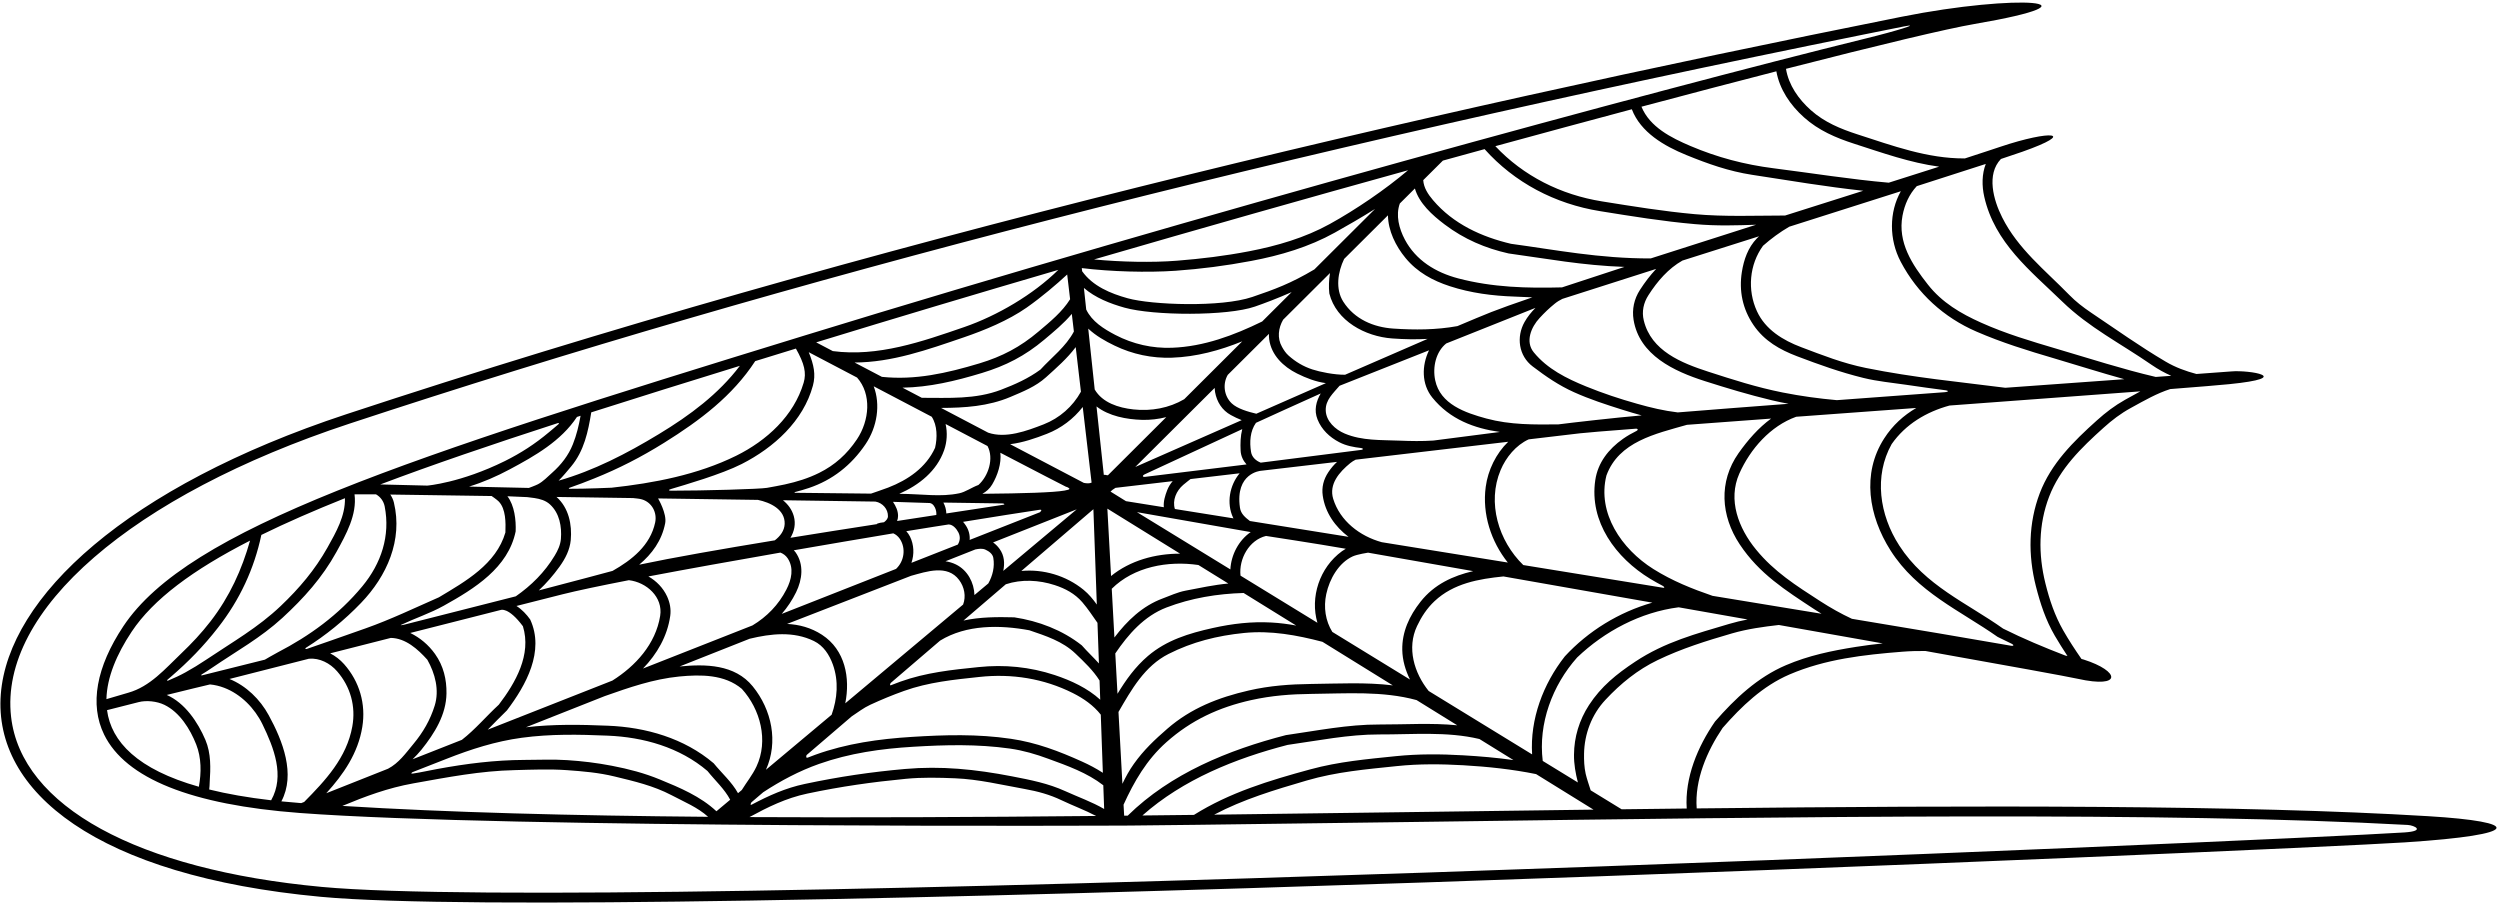 <?xml version="1.0" encoding="UTF-8"?>
<svg xmlns="http://www.w3.org/2000/svg" xmlns:xlink="http://www.w3.org/1999/xlink" width="503pt" height="182pt" viewBox="0 0 503 182" version="1.1">
<g id="surface1">
<path style=" stroke:none;fill-rule:nonzero;fill:rgb(0%,0%,0%);fill-opacity:1;" d="M 488.539 164.215 C 451.18 161.957 398.43 162.023 341.375 162.652 C 340.945 156.91 343.438 151.137 346.594 146.457 C 350.395 142.113 354.645 138.031 360.039 135.707 C 367.27 132.605 375 131.738 382.762 131.125 C 384.312 131 385.855 130.965 387.395 130.98 C 404.176 133.973 415.945 136.109 418.051 136.574 C 427.051 138.574 426.586 135.043 419.25 132.707 C 419.137 132.672 418.98 132.629 418.789 132.582 C 417.5 130.723 416.262 128.84 415.105 126.812 C 413.406 123.812 412.375 120.75 411.539 117.387 C 410.074 111.5 410.145 105.512 412.289 99.918 C 414.461 94.262 418.75 90.094 423.238 86.062 C 424.949 84.52 426.676 83.199 428.699 82.094 C 431.59 80.504 433.93 79.16 436.648 78.281 C 442.316 77.84 446.496 77.496 448.492 77.297 C 461.824 75.965 452.551 74.398 448.887 74.734 C 448.391 74.777 445.887 74.961 441.922 75.246 C 439.789 74.676 437.723 73.934 435.75 72.77 C 430.438 69.637 425.961 66.414 420.73 62.906 C 419.086 61.789 417.676 60.711 416.324 59.324 C 411.414 54.301 406.012 50.074 402.836 43.738 C 401.066 40.234 399.637 35.059 402.586 31.988 C 404.469 31.367 405.941 30.871 406.895 30.531 C 418.012 26.609 412.742 26.09 402.469 29.531 C 402.469 29.531 398.238 30.945 395.273 31.898 L 395.273 31.875 C 387.828 31.914 380.82 29.328 373.734 27.039 C 370.32 25.93 367.078 24.602 364.352 22.172 C 361.855 19.945 359.875 17.125 359.34 13.848 C 378.207 9.008 391.777 5.77 397.219 4.836 C 424.422 0.172 405.969 -1.301 382.586 3.375 C 285.184 22.855 174.754 48.656 69.695 83.336 C -18.699 112.52 -25.617 172.051 64.543 180.438 C 121.875 185.77 459.836 171.047 483.879 169.484 C 507.918 167.922 507.309 165.348 488.539 164.215 Z M 373.469 130.145 C 368.52 130.926 363.875 131.895 359.344 133.832 C 353.625 136.27 349.074 140.562 345.062 145.176 C 341.578 150.219 338.957 156.457 339.367 162.672 C 335.023 162.723 330.656 162.773 326.27 162.828 L 320.043 159.012 C 319.711 157.926 319.309 156.848 319.039 155.699 C 318.738 154.324 318.688 152.988 318.711 151.645 C 318.781 147.688 320.23 143.781 323.02 140.801 C 326.105 137.5 329.48 134.762 333.52 132.812 C 338.375 130.48 343.281 128.949 348.48 127.438 C 351.613 126.535 354.75 126.109 357.902 125.746 C 365.277 127.051 372.312 128.297 378.816 129.453 C 377.043 129.633 375.266 129.863 373.469 130.145 Z M 54.062 143.895 C 52.336 140.715 49.523 137.973 46.164 136.609 C 51.172 135.336 56.609 133.953 62.164 132.535 C 64.289 132.348 66.406 133.422 67.832 135.074 C 70.531 138.176 71.613 142.125 70.887 146.156 C 69.754 152.477 65.449 157.055 61.199 161.352 L 60.598 161.586 C 60.598 161.586 57.855 161.359 56.613 161.234 C 59.508 155.77 56.902 149.086 54.062 143.895 Z M 41.332 148.875 C 39.785 145.254 37.195 141.426 33.551 139.824 C 36.164 139.156 42.25 137.707 42.25 137.707 C 43.227 137.801 44.18 138.031 45.086 138.375 C 48.453 139.652 51.246 142.496 52.812 145.73 C 55.094 150.438 57.344 156.082 54.555 161.016 C 49.824 160.469 45.684 159.738 42.09 158.844 C 42.172 158.383 42.16 157.891 42.188 157.449 C 42.375 154.562 42.488 151.605 41.332 148.875 Z M 52.586 107.625 C 57.57 105.176 63.184 102.727 69.402 100.238 C 69.496 103.789 67.617 107.078 65.887 110.168 C 63.355 114.668 60.23 118.355 56.48 121.926 C 51.875 126.301 46.832 129.137 41.457 132.75 C 40.043 133.699 38.75 134.48 37.312 135.281 C 36.176 135.91 35.016 136.438 33.844 136.93 C 33.605 137.031 33.527 136.895 33.73 136.727 C 33.949 136.539 34.168 136.355 34.387 136.168 C 37.938 133.105 40.957 130.02 43.863 126.281 C 48.27 120.648 51.145 114.41 52.582 107.633 C 52.582 107.633 52.605 107.637 52.586 107.625 Z M 71.332 99.465 C 71.641 99.453 75.66 99.465 75.66 99.465 C 76.559 99.984 77.18 100.832 77.395 101.875 C 78.562 107.793 76.699 113.375 72.906 117.957 C 68.117 123.742 62.262 127.949 55.855 131.273 C 55.004 131.715 53.297 132.723 53.297 132.723 C 48.793 133.848 44.523 134.914 40.656 135.879 C 40.441 135.934 40.414 135.801 40.617 135.676 C 41.297 135.266 41.977 134.832 42.656 134.363 C 47.699 130.926 52.426 128.344 56.812 124.324 C 61.145 120.332 64.844 116.219 67.688 111.062 C 69.648 107.496 71.852 103.559 71.332 99.465 Z M 162.719 70.863 C 165.078 72.102 168.488 73.891 172.445 75.969 C 175.402 79.316 174.949 84.598 172.414 88.395 C 170.414 91.387 167.938 93.594 164.812 95.145 C 162.605 96.238 160.375 96.926 157.914 97.469 C 156.676 97.738 155.551 97.926 154.312 98.156 C 152.93 98.406 141.516 98.73 135 98.727 C 134.652 98.727 134.289 98.605 135.004 98.391 C 137.711 97.582 145.152 95.438 149.238 93.355 C 155.715 90.062 161.641 84.695 163.559 77.582 C 164.152 75.371 163.762 73.438 162.719 70.863 Z M 382.426 52.664 C 385.801 59.074 391.113 63.887 397.664 66.719 C 402.781 68.938 407.938 70.531 413.324 72.113 C 418.098 73.523 422.727 75.004 427.41 76.293 C 420.426 76.797 412.211 77.387 403.469 78.02 C 394.188 76.828 385.078 75.988 375.449 74.039 C 370.781 73.094 366.711 71.48 362.387 69.844 C 358.738 68.469 355.188 66.312 353.5 62.625 C 351.531 58.355 351.969 53.238 354.719 49.449 C 356.359 48.004 358.121 46.703 360 45.613 C 367.789 43.141 375.527 40.688 382.449 38.477 C 380.07 42.695 380.062 48.191 382.426 52.664 Z M 317.473 157.434 L 310.398 153.098 C 309.469 145.59 312.328 137.898 317.312 132.293 C 322.855 126.996 330.098 123.164 337.746 122.188 C 342.438 123.016 347.078 123.832 351.617 124.637 C 350.379 124.875 349.145 125.164 347.914 125.531 C 341.281 127.512 334.98 129.156 328.98 133.145 C 325.262 135.613 322.156 138.105 319.711 141.855 C 317.719 144.926 316.719 148.312 316.688 151.832 C 316.668 153.746 317 155.594 317.473 157.434 Z M 308.262 151.785 L 287.445 139.023 C 284.52 135.387 283.02 130.367 285.113 125.957 C 285.988 124.094 287.105 122.387 288.625 120.957 C 292.453 117.363 297.516 116.484 302.492 115.98 C 304.016 116.25 324.285 119.816 332.453 121.254 C 325.754 123.148 319.543 126.969 314.844 132.062 C 310.477 137.613 307.816 144.699 308.262 151.785 Z M 283.688 136.723 L 268.062 127.141 C 266.684 124.922 266.27 122.191 266.844 119.531 C 267.508 116.438 269.367 113.238 272.156 111.949 C 273.09 111.523 275.25 111.195 275.25 111.195 C 281.984 112.379 289.09 113.625 296.398 114.91 C 292.363 115.844 288.59 117.555 285.824 121.051 C 283.551 123.926 282.074 127.137 282.137 130.75 C 282.176 132.852 282.77 134.859 283.688 136.723 Z M 265.066 125.305 L 249.59 115.82 C 249.23 112.445 251.316 108.66 254.719 107.832 C 254.719 107.832 265.035 109.402 270.773 110.41 C 270.512 110.562 270.25 110.723 270 110.906 C 265.465 114.207 263.559 120.207 265.066 125.305 Z M 151.449 138.094 C 147.828 133.645 141.93 133.586 136.738 134.094 L 150.828 128.516 C 155.102 127.488 159.621 126.965 163.75 128.969 C 165.699 129.918 166.863 131.738 167.574 133.707 C 168.77 137.051 168.477 140.555 167.324 143.805 L 154.109 154.875 C 156.621 149.285 155.301 142.828 151.449 138.094 Z M 79.25 101.105 C 79.109 100.512 78.848 99.988 78.531 99.504 L 98.918 99.801 C 98.918 99.801 99.977 100.516 100.348 100.902 C 101.785 102.391 101.762 105.176 101.688 107.137 C 99.824 113.52 93.645 116.98 88.312 120.176 C 83.418 122.324 78.645 124.625 73.562 126.426 C 70.582 127.488 61.789 130.566 61.68 130.582 C 61.418 130.617 61.344 130.465 61.57 130.324 C 65.57 127.809 69.281 124.805 72.637 121.312 C 77.844 115.895 81.074 108.668 79.25 101.105 Z M 80.676 125.73 C 83.562 124.363 86.488 123.426 89.301 121.863 C 95.488 118.418 102.238 114.25 103.75 106.918 C 103.848 104.664 103.52 101.719 102.094 99.848 L 106.074 100.02 C 106.562 100.082 107.062 100.133 107.559 100.211 C 108.684 100.387 109.781 100.688 110.656 101.488 C 112.586 103.262 113.051 105.957 112.855 108.426 C 112.75 109.637 112.25 110.73 111.605 111.793 C 109.582 115.16 106.887 117.809 103.777 119.98 C 97.062 121.703 89.309 123.672 81.297 125.691 C 80.887 125.797 80.473 125.824 80.676 125.73 Z M 132.402 100.285 L 152.496 100.578 C 154.988 101.102 157.977 102.512 157.875 105.418 C 157.824 106.781 156.961 107.902 155.891 108.715 C 145.234 110.461 135.375 112.184 128.602 113.617 C 131.172 111.465 133.164 108.766 133.836 105.27 C 134.203 103.344 132.41 100.297 132.402 100.285 Z M 175.789 77.723 C 179.484 79.66 183.484 81.762 187.461 83.848 C 188.605 85.605 188.605 88.098 188.137 90.094 C 186.328 94.086 182.672 96.566 178.695 98.105 C 177.883 98.422 175.25 99.316 175.25 99.316 C 170.371 99.277 165.246 99.219 160 99.148 C 159.801 99.148 159.801 99.043 159.996 98.992 C 160.926 98.754 161.852 98.484 162.77 98.176 C 167.488 96.582 171.281 93.613 174.145 89.375 C 176.504 85.891 177.184 81.41 175.789 77.723 Z M 190.254 85.312 C 193.176 86.848 196.031 88.348 198.691 89.742 C 200.004 92.242 198.883 95.758 196.863 97.574 C 195.477 98.086 194.266 98.984 193 99.25 C 189.207 100.047 185.633 99.383 180.93 99.355 C 184.934 97.586 188.469 94.801 189.961 90.574 C 190.531 88.949 190.652 87.055 190.254 85.312 Z M 201.27 91.094 C 208.305 94.785 214.551 97.973 214.551 97.973 L 214.629 97.957 C 215.27 98.289 215.582 98.465 214.164 98.707 C 211.988 99.086 206.004 99.281 197.66 99.352 C 198.441 98.91 199.129 98.328 199.625 97.48 C 200.711 95.648 201.512 93.258 201.27 91.094 Z M 201.105 110.426 C 200.742 109.922 200.305 109.48 199.809 109.137 L 216.645 102.473 L 201.859 114.863 C 202.172 113.336 202.09 111.781 201.105 110.426 Z M 198.859 117.379 L 196.059 119.723 C 195.988 117.203 194.652 114.707 192.344 113.574 C 191.66 113.238 190.953 113.039 190.23 112.926 L 196.242 110.547 C 196.949 110.414 197.648 110.297 198.301 110.605 C 199 110.926 199.719 111.449 199.855 112.238 C 200.156 114.043 199.73 115.812 198.855 117.375 Z M 165.387 127.719 C 163.164 126.273 160.781 125.656 158.359 125.535 L 183.301 115.855 C 186.414 115 190.625 113.52 192.98 116.699 C 194.039 118.117 194.398 119.984 193.777 121.637 L 170.066 141.508 C 171.094 136.402 170.051 130.754 165.387 127.719 Z M 160.039 111.082 C 159.941 110.945 159.824 110.84 159.715 110.715 C 166.5 109.539 173.324 108.379 179.73 107.309 C 180.23 107.527 180.688 107.887 181.051 108.426 C 182.324 110.344 181.906 112.926 180.324 114.418 L 180.34 114.441 L 157.285 123.516 C 158.422 122.207 159.398 120.742 160.176 119.156 C 161.414 116.613 161.812 113.562 160.039 111.082 Z M 201.832 101.562 C 198.465 102.078 194.59 102.668 190.402 103.309 C 190.379 102.543 190.172 101.777 189.805 101.117 L 201.836 101.293 C 201.836 101.293 202.387 101.48 201.832 101.562 Z M 209.133 102.57 C 209.926 102.453 209.234 103.062 209.234 103.062 L 195.094 108.633 C 195.176 107.641 194.906 106.609 194.324 105.73 C 194.156 105.473 193.969 105.227 193.77 104.996 C 200.277 103.938 205.664 103.09 209.133 102.57 Z M 190.863 105.52 C 191.738 105.531 192.469 106.406 192.844 107.156 C 193.258 108.004 193.164 108.836 192.707 109.57 L 183.379 113.242 C 183.973 111.535 183.898 109.586 183.086 107.949 C 182.887 107.547 182.629 107.199 182.344 106.875 C 185.316 106.379 190.863 105.52 190.863 105.52 Z M 180.496 104.824 C 180.621 104.5 180.691 104.156 180.688 103.793 C 180.688 102.773 180.254 101.836 179.668 100.969 L 186.77 101.199 C 187.312 101.156 187.77 101.449 188.086 102.074 C 188.328 102.555 188.43 103.09 188.391 103.613 C 185.848 104.004 183.203 104.406 180.496 104.824 Z M 176.145 100.918 C 177.582 101.18 178.684 102.426 178.656 103.875 C 178.648 104.371 178.289 104.75 177.859 105.074 C 177.379 105.117 176.895 105.203 176.426 105.387 L 176.438 105.453 C 170.707 106.34 164.793 107.27 159.039 108.203 C 159.812 106.914 160.145 105.402 159.711 103.844 C 159.324 102.484 158.527 101.453 157.527 100.648 Z M 131.824 105.105 C 130.844 109.758 127.113 112.672 123.25 114.863 C 123.027 114.922 114.664 117.176 108.406 118.793 C 109.91 117.371 111.293 115.797 112.574 114.02 C 113.77 112.355 114.645 110.625 114.836 108.668 C 115.117 105.582 114.445 102.184 111.973 99.988 L 127.379 100.211 C 127.973 100.293 128.578 100.305 129.164 100.48 C 131.176 101.082 132.23 103.125 131.824 105.105 Z M 100.75 122.723 C 100.75 122.723 102.281 122.07 105.211 126 C 106.969 131.719 103.73 137.363 100.363 141.781 C 97.844 144.094 95.629 146.762 92.93 148.855 L 83.016 152.762 C 83.625 152.164 84.223 151.547 84.781 150.855 C 87.469 147.512 89.77 143.781 89.832 139.52 C 89.875 136.719 89.238 133.98 87.531 131.582 C 86.203 129.719 84.5 128.316 82.543 127.352 C 89.203 125.656 95.465 124.066 100.75 122.723 Z M 102 142.926 C 105.824 137.887 109.625 131.031 106.676 124.645 C 105.949 123.621 105.008 122.613 103.91 121.922 C 107.812 120.93 111 120.121 113.172 119.574 C 116.09 118.84 120.762 117.855 126.527 116.734 C 130.078 117.148 133.438 120.121 132.824 123.926 C 131.91 129.59 127.871 134.004 123.211 136.934 L 98.133 146.809 C 99.422 145.516 100.684 144.188 102 142.926 Z M 134.855 123.895 C 135.039 122.562 134.781 121.238 134.219 120 C 133.418 118.27 132.07 116.895 130.457 115.98 C 138.246 114.5 147.527 112.836 157.02 111.18 C 157.59 111.406 158.098 111.762 158.48 112.332 C 159.781 114.293 159.25 116.637 158.219 118.625 C 156.652 121.68 154.297 124.098 151.398 125.836 L 129.371 134.508 C 132.188 131.598 134.277 128.016 134.855 123.895 Z M 162.285 151.918 L 171.355 144.141 C 172.582 143.34 173.738 142.426 175.094 141.801 C 177.344 140.762 179.562 139.844 181.895 139.012 C 186.812 137.25 191.895 136.75 197.074 136.199 C 203.562 135.5 209.988 136.5 215.863 139.449 C 218.016 140.531 220.008 141.918 221.477 143.789 L 221.895 155.488 C 220.57 154.625 219.156 153.883 217.711 153.23 C 213.094 151.145 208.488 149.387 203.395 148.645 C 196.656 147.656 190.125 147.844 183.48 148.262 C 176.855 148.676 170.344 149.582 164.039 151.855 C 163.547 152.031 163.055 152.219 162.566 152.414 C 162 152.641 162.285 151.918 162.285 151.918 Z M 212.219 135.824 C 207.211 134.168 202.086 133.676 196.875 134.219 C 191.52 134.762 186.25 135.312 181.164 137.145 C 180.527 137.375 179.895 137.617 179.27 137.863 C 178.898 138.008 179.188 137.43 179.188 137.43 L 189.148 128.891 C 194.445 125.648 201.18 125.715 207.105 126.812 C 210.406 127.938 213.789 129.012 216.387 131.5 C 218.16 133.195 219.941 134.875 221.23 136.922 L 221.367 140.785 C 218.82 138.457 215.527 136.926 212.219 135.824 Z M 217.656 129.844 C 213.762 126.77 208.949 124.938 204.074 124.207 C 200.703 124.121 197.176 124.121 193.855 124.855 L 202.371 117.555 C 205.516 116.508 209.047 116.691 212.199 117.719 C 214.324 118.406 216.25 119.426 217.762 121.168 C 218.91 122.508 219.828 123.922 220.812 125.316 L 221.105 133.488 C 219.984 132.242 218.742 131.086 217.656 129.844 Z M 218.012 118.668 C 214.496 115.797 209.898 114.465 205.496 114.879 L 219.992 102.453 L 220.68 121.637 C 219.914 120.566 219.078 119.539 218.012 118.668 Z M 220.191 77.773 C 220.195 77.77 220.195 77.766 220.199 77.762 L 220.191 77.758 L 218.953 66.117 C 220.469 67.551 222.367 68.629 224.242 69.531 C 227.867 71.289 231.797 72.102 235.781 71.969 C 240.699 71.801 245.426 70.508 249.945 68.676 L 238.266 80.32 C 235.23 82.105 231.602 82.77 228.039 82.375 C 225.031 82.047 221.805 81.023 220.254 78.363 Z M 267.461 59.047 C 268.852 64.594 274.695 67.695 280.07 68.094 C 282.594 68.277 284.922 68.32 287.23 68.184 C 282.301 70.305 276.57 72.797 270.633 75.398 C 268.484 75.422 265.582 74.836 264.039 74.328 C 262.25 73.742 260.68 72.812 259.266 71.547 C 258.695 71.039 258.305 70.445 257.938 69.789 C 256.934 68.031 257.203 65.984 258.164 64.328 L 267.594 54.938 C 267.371 56.332 267.316 57.746 267.461 59.047 Z M 308.387 73.738 C 311.086 75.789 313.664 77.551 316.676 78.906 C 319.863 80.336 323.086 81.387 326.426 82.438 C 327.715 82.844 329.008 83.23 330.305 83.578 C 325.117 84.02 316.215 85.039 313.539 85.387 C 308.699 85.434 303.871 85.508 299.062 84.207 C 294.812 83.051 289.77 81.336 288.762 76.512 C 288.195 73.828 288.926 70.754 290.977 69.105 C 299.402 65.754 308.91 61.953 308.938 61.941 C 308.105 62.793 307.348 63.707 306.738 64.789 C 305.051 67.789 305.539 71.594 308.387 73.738 Z M 332.02 116.457 C 332.844 116.957 333.676 117.418 334.512 117.855 C 334.887 118.047 334.977 118.316 334.645 118.262 C 325.305 116.738 315.801 115.195 306.484 113.688 C 301.5 108.848 299.16 101.137 301.926 94.574 C 302.996 92.027 305.008 89.559 307.574 88.398 C 312.953 87.766 316.715 87.324 317.898 87.18 C 319.016 87.047 323.078 86.715 329.105 86.254 C 329.562 86.219 329.656 86.516 329.234 86.719 C 328.32 87.168 327.418 87.684 326.539 88.301 C 323.637 90.344 321.488 93.094 320.969 96.605 C 319.73 104.969 325.086 112.238 332.02 116.457 Z M 248.094 104.145 C 248.121 104.203 248.16 104.242 248.188 104.297 C 243.742 103.586 239.773 102.949 236.387 102.41 C 235.844 100.676 236.672 98.746 238.074 97.551 C 238.539 97.152 239.531 96.387 239.531 96.387 C 242.57 96.031 245.895 95.641 249.414 95.227 C 247.395 97.652 246.73 101.23 248.094 104.145 Z M 288.188 80 C 291.742 84.387 296.602 86.184 301.781 86.914 C 297.703 87.445 288.414 88.637 288.414 88.637 C 286.137 88.793 283.863 88.75 281.586 88.656 C 277.863 88.5 274.062 88.707 270.574 87.238 C 268.664 86.438 266.781 84.73 266.738 82.531 C 266.688 80.453 268.262 79.102 269.516 77.617 C 273.035 76.234 280.215 73.387 287.516 70.484 C 286.039 73.543 285.988 77.285 288.188 80 Z M 265.086 84.387 C 265.895 86.426 267.5 87.957 269.449 88.969 C 270.844 89.695 272.352 89.969 273.871 90.145 C 274.223 90.184 274.418 90.445 273.859 90.52 C 267.02 91.395 260.113 92.273 253.66 93.086 C 252.684 92.711 251.871 91.961 251.711 90.926 C 251.387 88.938 251.512 86.75 252.699 85.074 C 252.766 85.043 263.094 80.32 265.73 79.164 C 264.801 80.758 264.348 82.539 265.086 84.387 Z M 252.77 83.242 C 251.141 82.855 248.961 82.242 247.812 81.148 C 246.262 79.664 245.965 77.242 247.023 75.426 L 255.312 67.172 C 255.305 67.535 255.312 67.898 255.359 68.266 C 255.789 71.461 258.211 73.781 260.977 75.156 C 262.793 76.059 264.766 76.828 266.773 77.086 C 262.059 79.152 257.293 81.25 252.77 83.242 Z M 249.613 90.688 C 249.664 91.738 250.117 92.68 250.801 93.445 C 246.547 93.98 232.711 95.672 230.383 95.945 C 229.848 96.008 229.781 95.68 230.34 95.422 C 234.801 93.336 242.602 89.719 249.941 86.34 C 249.578 87.746 249.543 89.262 249.613 90.688 Z M 253.641 94.73 C 258.574 94.152 263.781 93.543 269.016 92.93 C 268.383 93.512 267.797 94.195 267.262 95 C 266.281 96.48 265.895 98.051 266.137 99.738 C 266.633 103.176 268.648 105.988 271.328 108.012 C 264.137 106.855 257.445 105.781 251.48 104.828 C 250.57 104.129 249.656 103.398 249.48 102.156 C 248.473 95.172 253.641 94.73 253.641 94.73 Z M 268.238 100.363 C 267.344 97.406 269.469 94.98 271.676 93.176 C 272.016 92.898 272.379 92.676 272.758 92.488 C 283.988 91.172 295.043 89.871 303.453 88.883 C 301.004 91.238 299.371 94.605 298.926 97.969 C 298.195 103.434 300.004 108.969 303.371 113.184 C 294.617 111.766 286.066 110.387 278.008 109.09 C 273.633 107.895 269.602 104.828 268.238 100.363 Z M 300.039 62.789 C 298.418 63.434 296.07 64.41 293.23 65.613 C 288.977 66.387 284.645 66.402 280.32 66.109 C 276.367 65.844 272.523 64.227 270.266 60.695 C 268.645 58.152 269.168 54.723 270.441 52.098 L 279.258 43.32 C 279.289 46.387 280.793 49.488 282.789 51.906 C 285.164 54.789 288.281 56.469 291.711 57.586 C 295.953 58.969 300.328 59.523 304.719 59.672 C 305.91 59.711 307.109 59.777 308.305 59.828 C 304.645 61.078 301.785 62.098 300.039 62.789 Z M 253.949 64.684 C 248.254 67.469 242.227 69.73 235.82 69.969 C 231.852 70.117 227.969 69.25 224.391 67.383 C 222.066 66.164 219.695 64.684 218.547 62.281 L 218.082 57.934 C 220.367 59.91 223.336 61.086 226.273 61.906 C 232.055 63.527 246.91 63.629 252.5 61.68 C 254.332 61.047 257.094 60.008 259.883 58.77 Z M 244.387 78.051 C 244.398 78.324 244.422 78.598 244.469 78.875 C 244.812 80.844 245.898 82.562 247.648 83.508 C 248.34 83.879 249.074 84.254 249.828 84.535 C 240.285 88.742 232.164 92.328 228.414 93.957 Z M 235.945 96.809 C 235.48 97.34 235.105 97.945 234.844 98.613 C 234.422 99.699 234.047 100.902 234.164 102.055 C 230.922 101.535 228.336 101.121 226.547 100.836 L 223.434 98.906 C 223.645 98.676 223.996 98.426 224.434 98.156 C 226.637 97.898 230.703 97.422 235.945 96.809 Z M 251.641 107.055 C 249.23 108.711 247.699 111.629 247.551 114.566 L 228.75 103.043 C 233.598 103.891 241.605 105.293 251.641 107.055 Z M 344.562 119.883 C 340.488 118.48 336.488 116.898 332.656 114.488 C 326.238 110.457 321.324 103.207 323.211 95.676 C 325.703 88.855 333.074 87.285 339.418 85.473 C 344.504 85.094 350.238 84.668 356.352 84.219 C 353.828 86.055 351.672 88.527 349.789 91.188 C 345.762 96.918 346.219 103.781 350.031 109.52 C 353.961 115.449 359.238 118.762 365.031 122.574 C 365.523 122.895 366.008 123.188 366.492 123.488 C 359.508 122.336 352.133 121.121 344.562 119.883 Z M 337.559 82.977 C 334.816 82.652 332.113 82.016 329.387 81.238 C 325.836 80.238 322.488 79.125 319.113 77.75 C 315.219 76.156 311.336 74.25 308.594 70.887 C 306.836 68.75 308.062 65.812 309.762 63.988 C 310.73 62.938 311.688 62.012 312.824 61.094 C 313.305 60.699 313.82 60.398 314.352 60.133 C 318.75 58.707 325.418 56.582 333.219 54.105 C 332.02 55.379 330.941 56.809 329.969 58.312 C 328.77 60.164 328.336 62.25 328.676 64.355 C 329.844 71.469 336.812 74.699 343 76.676 C 347.512 78.113 351.789 79.406 356.469 80.531 C 357.609 80.805 358.738 81.035 359.867 81.242 C 351.633 81.863 343.984 82.457 337.559 82.977 Z M 358.664 78.969 C 353.387 77.914 348.688 76.395 343.699 74.781 C 338.336 73.039 332.211 70.613 330.73 64.48 C 330.289 62.699 330.676 60.914 331.676 59.375 C 333.48 56.555 335.684 54.02 338.504 52.426 C 343.41 50.867 348.633 49.215 353.922 47.539 C 353.773 47.68 353.621 47.809 353.48 47.961 C 351.699 49.824 350.863 52.211 350.461 54.73 C 349.863 58.5 350.594 62.145 352.801 65.395 C 355 68.625 358.145 70.375 361.562 71.676 C 365.98 73.355 370.238 74.887 374.914 76.039 C 377.812 76.75 380.562 76.98 383.488 77.414 C 386.195 77.82 388.863 78.184 391.516 78.531 C 392.109 78.609 392.012 78.855 391.367 78.902 C 384.109 79.434 376.723 79.977 369.57 80.512 C 365.949 80.184 362.398 79.711 358.664 78.969 Z M 359.164 43.363 C 353.094 43.371 347.047 43.637 340.945 43.086 C 334.656 42.516 328.68 41.539 322.336 40.523 C 314.023 39.195 306.504 35.402 300.863 29.41 C 310.461 26.785 319.66 24.297 328.324 21.984 C 330.105 26.641 334.828 29.375 339.281 31.188 C 343.578 32.945 347.828 34.453 352.508 35.172 C 360.438 36.395 367.379 37.566 374.883 38.383 C 372.074 39.273 359.715 43.191 359.164 43.363 Z M 321.938 42.484 C 328.438 43.531 334.57 44.531 341.016 45.094 C 345.582 45.496 349.32 45.344 353.324 45.219 C 346.148 47.504 338.902 49.812 332.125 51.996 C 321.758 52.027 312.895 50.25 304.023 49.055 C 298.125 47.664 292.398 45.078 288.32 40.266 C 287.332 39.109 286.445 37.766 286.355 36.246 L 290.309 32.312 C 293.137 31.531 295.93 30.762 298.699 30.004 C 304.707 36.73 312.852 41.027 321.938 42.484 Z M 290.656 45.156 C 294.586 48.133 298.883 49.953 303.516 50.992 C 311.352 52.066 318.328 53.402 326.84 53.703 C 323.344 54.84 314.625 57.707 314.285 57.82 C 307.281 58.004 300.348 57.844 293.383 56.008 C 288.883 54.828 284.875 52.391 282.656 48.203 C 281.492 45.996 280.777 43.316 281.648 40.938 L 284.676 37.922 C 285.539 40.902 288.125 43.242 290.656 45.156 Z M 267.539 45.078 C 262.547 47.836 256.961 49.469 251.32 50.555 C 246.359 51.508 241.719 52.062 236.828 52.453 C 231.816 52.852 225.531 52.711 220.121 52.199 C 241.652 45.934 263.102 39.855 283.305 34.25 C 278.66 38.191 272.746 42.203 267.539 45.078 Z M 236.516 54.477 C 241.656 54.109 246.539 53.484 251.75 52.5 C 257.602 51.398 263.383 49.688 268.562 46.805 C 271.07 45.406 273.887 43.781 276.664 42.035 L 264.453 54.207 C 259.691 57.035 256.473 58.215 251.961 59.75 C 245.691 61.883 231.715 61.352 226.906 60.016 C 223.414 59.051 219.859 57.566 217.727 54.574 L 217.656 53.941 C 223.465 54.656 230.832 54.871 236.516 54.477 Z M 217.848 81.887 L 219.629 97.102 C 219.223 97.305 218.613 97.266 218.062 97.156 L 203.238 89.371 C 205.797 89.066 208.383 88.164 210.645 87.281 C 213.512 86.16 215.992 84.273 217.848 81.887 Z M 209.969 85.387 C 206.59 86.699 202.363 88.273 198.816 87.051 L 189.34 82.074 C 194.078 82.059 198.816 81.762 203.301 79.863 C 205.844 78.781 208.363 77.789 210.449 75.914 C 212.582 73.992 214.754 72.09 216.434 69.84 L 217.484 78.812 C 215.84 81.793 213.184 84.133 209.969 85.387 Z M 209.336 74.363 C 206.926 76.137 204.23 77.344 201.426 78.414 C 196.273 80.387 190.824 80.035 185.469 80.039 L 181.582 78 C 186.945 77.91 192.141 76.695 197.586 75.039 C 202.344 73.594 206.211 71.621 210.105 68.348 C 212.043 66.715 214.047 65.07 215.648 63.156 L 216.066 66.703 C 214.465 69.746 211.625 71.863 209.336 74.363 Z M 208.969 66.691 C 205.273 69.828 201.625 71.73 197.086 73.105 C 190.41 75.109 184.148 76.52 177.438 75.824 L 171.938 72.938 C 179.484 72.906 186.555 70.391 193.914 67.875 C 198.086 66.449 202.824 64.5 206.586 61.875 C 209.598 59.754 212.574 57.215 214.719 55.227 L 215.305 60.207 C 213.723 62.746 211.309 64.719 208.969 66.691 Z M 194.02 65.801 C 185.469 68.754 176.625 71.836 167.562 70.641 L 164.215 68.883 C 180.062 64.02 196.48 59.113 212.934 54.297 C 207.879 59.285 200.609 63.527 194.02 65.801 Z M 161.695 77.004 C 159.723 83.672 154.266 88.652 148.137 91.688 C 140.363 95.531 131.5 97.207 123.062 98.125 C 123.062 98.125 117.734 98.363 114.625 98.344 C 114.402 98.344 114.379 98.211 114.57 98.145 C 116.262 97.566 117.938 96.918 119.594 96.25 C 124.488 94.281 128.98 91.98 133.613 89.094 C 140.875 84.566 147.391 79.645 151.949 72.656 C 154.641 71.824 157.359 70.988 160.137 70.133 C 161.859 73.188 162.277 75.031 161.695 77.004 Z M 132.562 87.344 C 126.039 91.301 119.453 94.688 112.395 96.711 C 113.289 95.809 114.113 94.812 114.906 93.863 C 117.531 90.711 118.336 86.824 118.961 82.965 C 128.262 79.992 138.23 76.891 148.863 73.605 C 144.559 79.273 138.867 83.531 132.562 87.344 Z M 115.262 89.387 C 114.375 91.625 112.914 93.5 111.094 95.113 C 110.195 95.906 109.305 96.871 108.242 97.426 C 107.754 97.684 106.406 98.172 106.406 98.172 C 102.105 98.078 98.059 97.988 94.371 97.902 C 97.195 97.035 99.938 95.84 102.574 94.426 C 107.664 91.711 112.887 88.715 116.086 83.887 C 116.328 83.809 116.57 83.73 116.812 83.652 C 116.465 85.602 116.004 87.531 115.262 89.387 Z M 112.355 85.355 C 111.742 85.906 111.086 86.43 110.449 86.969 C 107.664 89.312 104.789 91.168 101.586 92.762 C 92.668 97.168 85.961 97.703 85.961 97.703 C 81.984 97.605 78.754 97.523 76.512 97.469 C 86.938 93.527 98.875 89.457 112.289 85.109 C 112.457 85.055 112.508 85.219 112.355 85.355 Z M 42.355 125.02 C 40.5 127.418 38.605 129.426 36.457 131.48 C 33.199 134.594 30.199 138.137 25.812 139.375 C 25.812 139.375 21.879 140.551 21.414 140.668 C 21.512 136.305 23.461 131.652 26.492 127.094 C 30.816 120.594 38.789 114.664 50.309 108.773 C 48.676 114.578 46.215 120.031 42.355 125.02 Z M 27.91 141.262 C 29.441 140.871 31.547 141.078 33.066 141.809 C 36.145 143.293 38.254 146.676 39.48 149.793 C 40.527 152.453 40.535 155.484 40.008 158.293 C 27.676 154.805 22.379 149.242 21.535 142.883 C 22.547 142.625 24.777 142.059 27.91 141.262 Z M 72.895 146.262 C 73.645 141.656 72.344 137.137 69.23 133.625 C 68.434 132.734 67.477 131.988 66.43 131.453 C 70.516 130.41 74.621 129.367 78.629 128.348 C 81.602 128.391 84.078 130.625 85.98 132.738 C 87.543 135.5 88.438 138.855 87.457 141.988 C 86.562 144.855 85.125 147.355 83.176 149.688 C 81.613 151.574 80.234 153.535 78.074 154.668 C 78.062 154.672 65.648 159.598 65.648 159.598 C 69.098 155.809 72.043 151.551 72.895 146.262 Z M 83.168 157.613 C 90.137 156.363 96.668 155.105 103.539 154.949 C 107.074 154.855 110.586 154.707 114.105 154.957 C 117.324 155.188 120.449 155.449 123.656 156.23 C 127.676 157.207 131.461 158.082 135.105 159.988 C 137.664 161.344 140.355 162.426 142.477 164.344 C 115.043 164.105 89.988 163.461 68.887 162.148 C 73.465 160.238 78.055 158.527 83.168 157.613 Z M 132.762 156.832 C 129.645 155.551 126.52 154.73 123.113 154.074 C 120.031 153.48 117.137 153.137 114.113 152.938 C 111.238 152.75 108.363 152.887 105.488 152.895 C 99.582 152.926 93.926 153.625 87.938 154.73 C 86.293 155.027 84.711 155.402 83.125 155.629 C 82.391 155.734 82.992 155.359 82.992 155.359 C 82.992 155.359 88.262 153.301 89.879 152.664 C 94.73 150.754 99.684 149.156 104.988 148.438 C 110.801 147.656 116.469 147.77 122.23 148.012 C 129.461 148.301 136.75 150.355 142.344 155.125 C 143.859 157.027 145.785 158.75 146.914 160.91 L 144.145 163.227 C 140.938 160.227 136.809 158.492 132.762 156.832 Z M 143.594 153.574 C 137.676 148.531 129.949 146.312 122.289 146.012 C 116.785 145.785 111.359 145.684 105.816 146.328 L 121.688 140.051 C 126.562 138.332 131.445 136.629 136.664 136.113 C 140.988 135.699 145.789 135.668 149.262 138.605 C 152.988 142.707 154.656 149.012 152.199 154.23 C 151.398 155.934 150.219 157.375 149.246 158.953 L 148.488 159.59 C 147.254 157.348 145.199 155.547 143.594 153.574 Z M 214.324 159.176 C 210.914 157.625 207.387 156.926 203.613 156.199 C 196.238 154.77 189.336 154.074 182.074 154.719 C 175.25 155.324 168.844 156.262 161.926 157.73 C 158.031 158.547 154.621 160.113 151.301 161.863 C 150.746 162.156 151.188 161.426 151.188 161.426 L 153.555 159.402 C 157.07 157.094 160.789 155.117 164.801 153.699 C 170.949 151.531 177.27 150.637 183.719 150.25 C 190.219 149.855 196.613 149.688 203.199 150.613 C 205.906 151 208.406 151.738 210.926 152.668 C 214.777 154.074 218.754 155.488 221.984 157.996 L 222.156 162.77 C 219.688 161.328 216.949 160.375 214.324 159.176 Z M 220.535 164.172 C 196.43 164.406 172.93 164.52 150.789 164.398 C 154.441 162.414 158.137 160.574 162.438 159.668 C 169.238 158.23 175.539 157.344 182.25 156.699 C 185.586 156.375 188.875 156.457 192.188 156.594 C 196.926 156.793 201.395 157.887 206.199 158.75 C 208.812 159.219 211.211 159.875 213.562 161 C 215.887 162.113 218.297 162.984 220.535 164.172 Z M 222.086 95.543 L 220.617 81.777 C 223.113 83.723 226.641 84.383 229.781 84.477 C 231.41 84.523 233.059 84.328 234.652 83.926 L 222.914 95.625 C 222.555 95.637 222.473 95.488 222.086 95.543 Z M 237.438 111.398 C 232.434 111.391 227.391 112.77 223.543 115.898 L 222.801 102.336 Z M 241.121 113.68 L 247.141 117.406 C 244.285 117.664 241.449 118.281 238.512 118.844 C 236.855 119.168 235.438 119.855 233.906 120.418 C 229.855 121.926 226.766 124.902 224.219 128.266 L 223.684 118.461 C 228.16 114.02 234.98 112.781 241.121 113.68 Z M 234.688 122.23 C 239.664 120.32 244.941 119.461 250.215 119.309 L 260.801 125.863 C 259.152 125.559 257.492 125.34 255.812 125.25 C 251.824 125.031 247.988 125.469 243.98 126.363 C 239.211 127.426 234.711 128.793 230.969 131.98 C 228.398 134.176 226.52 136.816 224.84 139.59 L 224.395 131.469 C 227.016 127.617 230.188 123.961 234.688 122.23 Z M 235.113 131.574 C 239.906 129.145 244.938 127.895 250.289 127.355 C 255.695 126.812 260.934 127.789 266.078 129.133 L 280.234 137.898 C 274.812 137.234 269.25 137.551 263.789 137.613 C 259.586 137.668 255.488 137.949 251.25 138.926 C 245.137 140.332 239.645 142.48 234.875 146.613 C 232.344 148.812 230.125 150.895 228.137 153.688 C 227.203 154.996 226.48 156.34 225.828 157.699 L 225.039 143.246 C 227.641 138.754 230.293 134.012 235.113 131.574 Z M 234.699 149.312 C 239.664 144.895 245.238 142.312 251.73 140.863 C 255.844 139.949 259.781 139.656 263.855 139.613 C 270.922 139.539 278.156 138.988 285.016 140.859 L 293.203 145.93 C 288.016 145.414 282.699 145.785 277.512 145.77 C 271.188 145.75 264.961 147.012 258.719 147.906 C 247.148 150.895 235.539 155.621 226.902 164.105 C 226.66 164.109 226.422 164.113 226.18 164.113 L 226.059 161.902 C 228.176 157.262 230.695 152.863 234.699 149.312 Z M 259.062 149.875 C 265.199 149.012 271.301 147.762 277.512 147.77 C 284.199 147.797 291.109 147.129 297.664 148.691 L 304.504 152.926 C 301.164 152.453 297.793 152.164 294.414 151.969 C 289.895 151.707 285.406 151.676 280.863 152.137 C 275.02 152.738 269.375 153.23 263.637 154.793 C 255.367 157.039 247.363 159.477 240.223 163.957 C 236.758 163.996 233.301 164.035 229.852 164.074 C 238.047 156.816 248.559 152.602 259.062 149.875 Z M 262.895 157.043 C 268.906 155.281 274.895 154.781 281.062 154.137 C 285.551 153.668 289.969 153.719 294.426 153.969 C 299.348 154.254 304.254 154.773 309.062 155.75 L 320.609 162.898 C 295.43 163.219 269.691 163.602 244.293 163.91 C 250.113 160.828 256.449 158.93 262.895 157.043 Z M 404.66 129.93 C 396.445 128.492 385.324 126.613 372.605 124.504 C 370.426 123.492 368.297 122.293 366.199 120.938 C 361.363 117.812 356.961 115.031 353.324 110.582 C 349.781 106.27 347.605 100.574 349.949 95.293 C 352.172 90.297 356.211 85.719 361.391 83.852 C 369.148 83.281 377.371 82.68 385.555 82.082 C 383.023 83.559 380.801 85.555 379.094 88.219 C 374.531 95.312 375.988 103.832 380.363 110.73 C 385.676 119.125 394.363 122.832 401.926 128.145 C 402.859 128.617 403.797 129.074 404.742 129.52 C 405.234 129.75 405.191 130.023 404.66 129.93 Z M 427.562 80.438 C 425.469 81.613 423.676 82.98 421.895 84.582 C 417.156 88.832 412.664 93.281 410.395 99.25 C 408.125 105.238 408.031 111.656 409.613 117.926 C 410.52 121.48 411.586 124.738 413.426 127.906 C 414.254 129.32 415.102 130.668 415.973 131.984 C 415.836 131.961 415.695 131.934 415.551 131.902 C 411.305 130.266 407.102 128.516 403.031 126.48 C 395.75 121.312 387.344 117.844 382.137 109.77 C 378.125 103.562 377.02 95.762 380.594 89.363 C 383.387 85.352 387.605 82.863 392.238 81.594 C 397.273 81.227 423.945 79.254 430.641 78.742 C 429.652 79.27 428.645 79.836 427.562 80.438 Z M 399.539 32.984 C 398.75 35 398.734 37.383 399.23 39.574 C 401.324 48.863 408.52 54.469 414.949 60.699 C 420.344 65.926 426.539 69.012 432.914 73.414 C 434.203 74.301 435.516 75.02 436.859 75.613 C 435.867 75.684 434.82 75.762 433.734 75.84 C 427.059 74.277 420.625 72.191 413.914 70.211 C 408.637 68.645 403.574 67.156 398.586 64.914 C 394.512 63.086 390.73 60.875 387.887 57.25 C 384.711 53.219 381.781 48.762 382.781 43.406 C 383.211 41.105 384.145 39.078 385.652 37.453 C 391.031 35.734 395.797 34.203 399.539 32.984 Z M 362.969 23.617 C 365.898 26.242 369.367 27.727 373.039 28.914 C 378.711 30.742 384.336 32.754 390.16 33.535 C 388.754 33.98 381.836 36.18 380.016 36.758 C 372.434 36.102 364.477 34.824 356.859 33.859 C 351.008 33.117 345.5 31.664 340.125 29.375 C 336.238 27.727 331.926 25.543 330.262 21.469 C 340.105 18.844 349.223 16.453 357.402 14.348 C 358.051 17.969 360.188 21.133 362.969 23.617 Z M 483.746 167.488 C 459.684 169.055 122.379 183.809 64.727 178.445 C 27.633 174.996 4.27 162.203 2.23 144.219 C -0.199 122.844 26.531 99.691 70.324 85.234 C 158.195 56.23 257.965 30.59 375.094 6.922 C 377.711 6.391 380.34 5.863 382.977 5.336 C 384.832 4.965 384.621 5.164 382.898 5.707 C 381.387 6.184 378.699 6.93 375.227 7.785 C 332.465 18.32 240.723 43.27 161.996 67.469 C 80.848 92.418 37.891 106.348 24.828 125.984 C 19.344 134.227 18.004 141.77 20.949 147.797 C 25.262 156.629 38.504 161.934 60.301 163.57 C 102.375 166.727 227.254 166.102 227.254 166.102 L 240.48 165.957 C 240.48 165.957 271.73 165.559 287.164 165.344 C 363.406 164.301 435.531 163.309 484.438 165.98 C 485.781 166.055 488.109 167.203 483.746 167.488 "/>
</g>
</svg>
